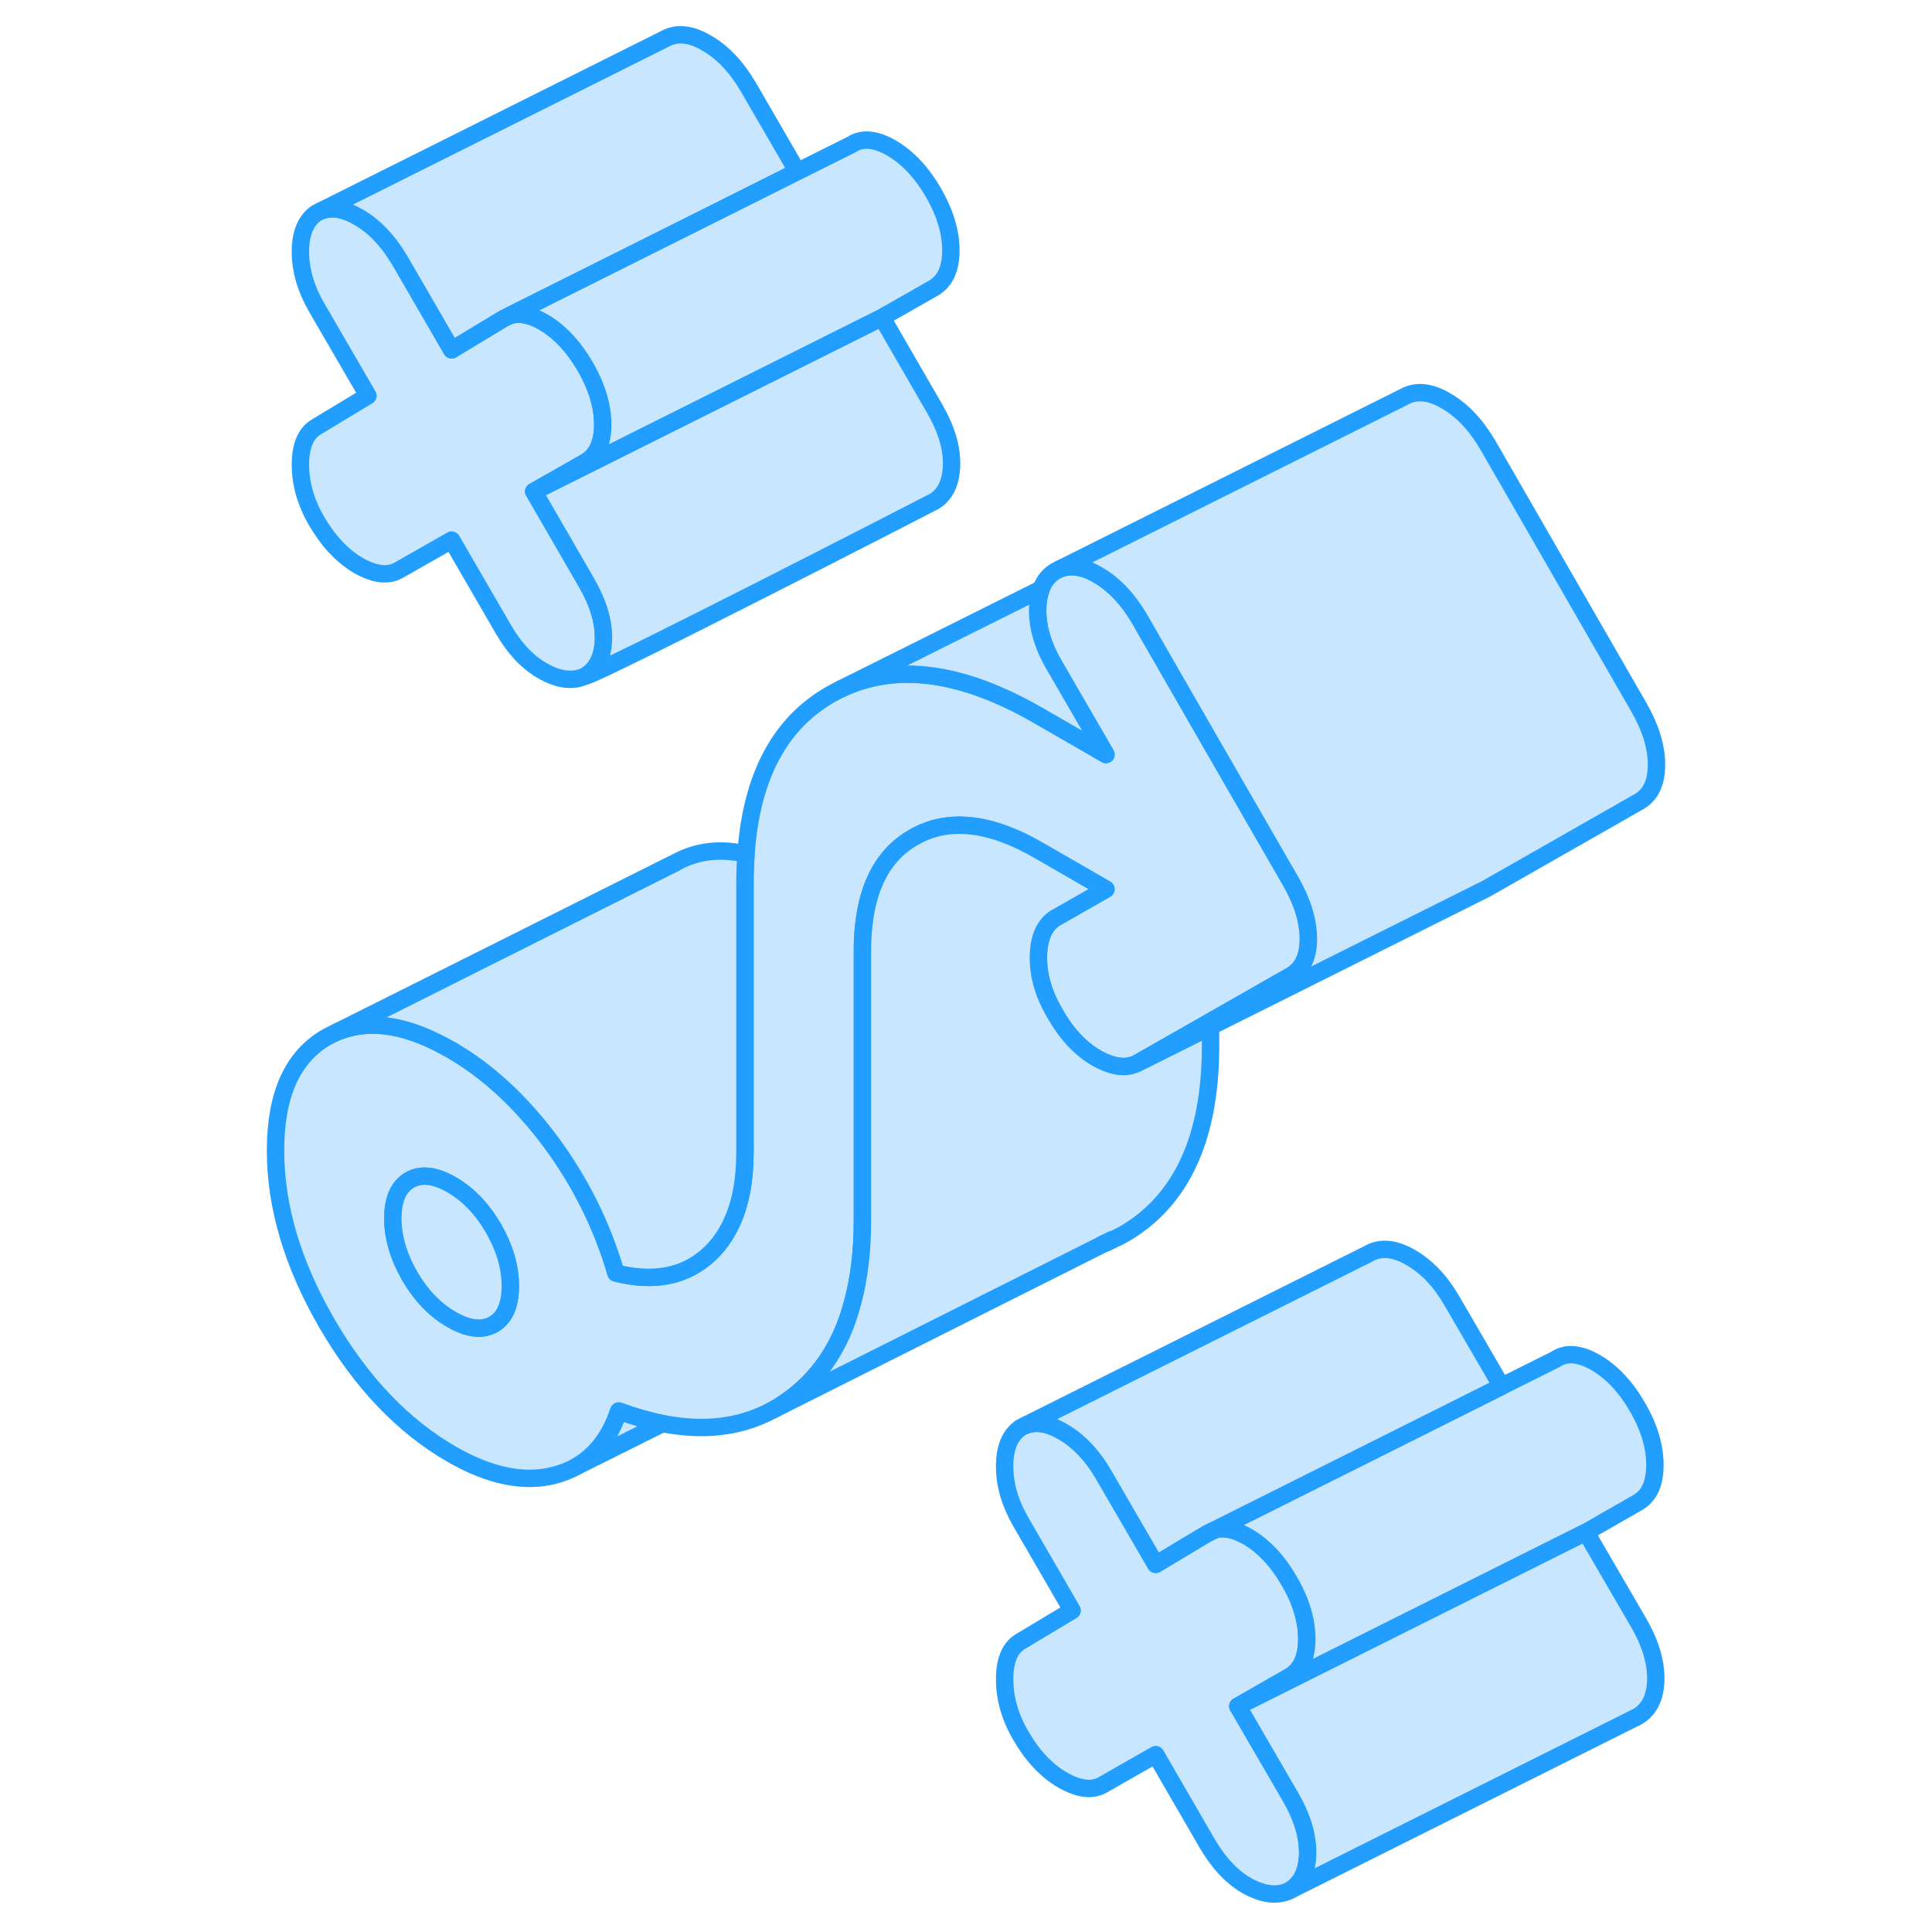<svg width="48" height="48" viewBox="0 0 85 111" fill="#c8e7ff" xmlns="http://www.w3.org/2000/svg" stroke-width="1px" stroke-linecap="round" stroke-linejoin="round"><path d="M62.13 106.529C62.1 107.539 61.75 108.239 61.07 108.629C60.4 108.949 59.61 108.859 58.71 108.379C57.81 107.889 57.03 107.059 56.35 105.899L53.4 100.809L50.37 102.539C49.75 102.899 48.98 102.799 48.05 102.269C47.12 101.729 46.32 100.879 45.65 99.719C45.03 98.659 44.72 97.569 44.72 96.479C44.72 95.389 45.03 94.659 45.65 94.299L48.6 92.529L45.65 87.439C45.03 86.369 44.72 85.309 44.72 84.239C44.72 83.169 45.03 82.439 45.65 82.019L45.89 81.899C46.51 81.659 47.23 81.769 48.05 82.249C48.98 82.779 49.78 83.629 50.45 84.799L53.4 89.879L56.35 88.109L56.78 87.899C57.32 87.739 57.94 87.869 58.67 88.279C59.6 88.819 60.4 89.669 61.07 90.829C61.75 91.989 62.08 93.109 62.08 94.169C62.08 95.229 61.75 95.959 61.07 96.339L58.12 98.029L61.16 103.259C61.83 104.419 62.15 105.509 62.13 106.529Z" stroke="#229EFF" stroke-linejoin="round"/><path d="M61.16 50.639L56.66 42.839L52.48 35.569C52.07 34.879 51.63 34.299 51.13 33.829C50.8 33.509 50.44 33.239 50.07 33.029C49.76 32.849 49.48 32.719 49.2 32.649H49.19C48.72 32.519 48.28 32.529 47.89 32.689L47.67 32.799C47.27 33.029 46.99 33.369 46.82 33.839C46.7 34.149 46.63 34.519 46.62 34.949C46.59 35.999 46.91 37.099 47.59 38.259L49.8 42.069L50.54 43.349L49.8 42.919L46.66 41.109C42.24 38.559 38.43 38.059 35.24 39.619L35.16 39.659C35.02 39.729 34.87 39.809 34.73 39.889C31.8 41.559 30.17 44.619 29.86 49.069C29.82 49.599 29.8 50.159 29.8 50.729V66.199C29.8 67.859 29.53 69.249 28.98 70.369C28.66 71.029 28.25 71.599 27.74 72.069C26.36 73.339 24.58 73.689 22.39 73.139C21.6 70.429 20.35 67.909 18.64 65.599C16.92 63.289 15.02 61.539 12.95 60.339C10.52 58.929 8.4 58.549 6.59 59.209L6.53 59.229C6.48 59.249 6.44 59.259 6.39 59.279L6.26 59.339L5.78 59.579C3.81 60.709 2.83 62.879 2.83 66.099C2.83 69.319 3.81 72.629 5.78 76.029C7.75 79.419 10.14 81.929 12.95 83.549C15.14 84.809 17.12 85.219 18.89 84.749C19.33 84.629 19.74 84.469 20.11 84.259C21.24 83.629 22.05 82.559 22.55 81.069C23.42 81.389 24.25 81.629 25.06 81.789H25.07C27.42 82.249 29.48 82.009 31.28 81.069L31.4 81.009C31.8 80.789 32.2 80.529 32.58 80.229C33.77 79.309 34.7 78.109 35.36 76.639C35.62 76.059 35.83 75.439 36 74.779C36.37 73.399 36.55 71.839 36.55 70.089V54.619C36.55 54.129 36.57 53.669 36.62 53.229C36.87 50.759 37.83 49.049 39.5 48.099C41.46 46.979 43.85 47.229 46.66 48.849L49.8 50.659L50.54 51.089L49.8 51.509L47.59 52.769C46.97 53.189 46.66 53.949 46.66 55.039C46.66 56.129 47 57.229 47.67 58.329C48.09 59.059 48.56 59.649 49.08 60.119C49.39 60.399 49.72 60.639 50.07 60.829C51 61.339 51.77 61.409 52.39 61.059L56.55 58.689L61.16 56.059C61.83 55.679 62.17 54.969 62.17 53.939C62.17 52.909 61.83 51.809 61.16 50.639ZM15.35 76.089C14.7 76.449 13.9 76.359 12.95 75.809C11.99 75.259 11.19 74.429 10.54 73.309C9.9 72.199 9.57 71.089 9.57 69.999C9.57 68.909 9.9 68.169 10.54 67.799C11.19 67.429 11.99 67.519 12.95 68.069C13.9 68.619 14.7 69.459 15.35 70.569C15.99 71.689 16.32 72.789 16.32 73.889C16.32 74.989 15.99 75.719 15.35 76.089Z" stroke="#229EFF" stroke-linejoin="round"/><path d="M16.32 73.889C16.32 74.979 15.99 75.719 15.35 76.089C14.7 76.449 13.9 76.359 12.95 75.809C11.99 75.259 11.19 74.429 10.54 73.309C9.9 72.199 9.57 71.089 9.57 69.999C9.57 68.909 9.9 68.169 10.54 67.799C11.19 67.429 11.99 67.519 12.95 68.069C13.9 68.619 14.7 69.459 15.35 70.569C15.99 71.689 16.32 72.789 16.32 73.889Z" stroke="#229EFF" stroke-linejoin="round"/><path d="M21.67 36.739C21.64 37.749 21.29 38.449 20.63 38.839H20.62C19.94 39.159 19.15 39.079 18.26 38.589C17.36 38.109 16.57 37.279 15.9 36.119L12.95 31.029L9.91 32.759C9.29 33.109 8.52 33.019 7.59 32.489C6.67 31.949 5.87 31.099 5.19 29.939C4.57 28.869 4.26 27.789 4.26 26.699C4.26 25.609 4.57 24.879 5.19 24.519L8.14 22.739L5.19 17.659C4.57 16.589 4.26 15.519 4.26 14.459C4.26 13.399 4.57 12.659 5.19 12.239L5.41 12.129C6.04 11.879 6.77 11.989 7.59 12.469C8.52 12.999 9.32 13.849 10 15.009L12.95 20.099L15.9 18.319L16.24 18.149C16.79 17.949 17.45 18.059 18.21 18.499C19.14 19.039 19.94 19.889 20.62 21.049C21.29 22.209 21.63 23.319 21.63 24.389C21.63 25.459 21.29 26.179 20.62 26.559L17.67 28.239L20.7 33.479C21.37 34.639 21.7 35.729 21.67 36.739Z" stroke="#229EFF" stroke-linejoin="round"/><path d="M82.08 84.169C82.08 85.229 81.75 85.959 81.07 86.339L78.12 88.029L68.9 92.639L58.12 98.029L61.07 96.339C61.75 95.959 62.08 95.229 62.08 94.169C62.08 93.109 61.75 91.989 61.07 90.829C60.4 89.669 59.6 88.819 58.67 88.279C57.94 87.869 57.32 87.739 56.78 87.899L68.36 82.109L73.27 79.649L76.35 78.109C76.97 77.689 77.74 77.749 78.67 78.279C79.6 78.819 80.4 79.669 81.07 80.829C81.75 81.989 82.08 83.109 82.08 84.169Z" stroke="#229EFF" stroke-linejoin="round"/><path d="M73.27 79.649L68.361 82.109L56.781 87.899L56.351 88.109L53.401 89.879L50.451 84.799C49.781 83.629 48.98 82.779 48.05 82.249C47.23 81.769 46.511 81.659 45.891 81.899L65.651 72.019C66.321 71.639 67.121 71.709 68.05 72.249C68.981 72.779 69.781 73.629 70.451 74.799L73.27 79.649Z" stroke="#229EFF" stroke-linejoin="round"/><path d="M29.86 49.069C29.82 49.599 29.8 50.159 29.8 50.729V66.199C29.8 67.859 29.53 69.249 28.98 70.369C28.66 71.029 28.25 71.599 27.74 72.069C26.36 73.339 24.58 73.689 22.39 73.139C21.6 70.429 20.35 67.909 18.64 65.599C16.92 63.289 15.02 61.539 12.95 60.339C10.52 58.929 8.4 58.549 6.59 59.209L25.78 49.579C26.98 48.899 28.34 48.719 29.86 49.069Z" stroke="#229EFF" stroke-linejoin="round"/><path d="M50.54 43.349L49.8 42.919L46.66 41.109C42.24 38.559 38.43 38.059 35.24 39.619L46.82 33.839C46.7 34.149 46.63 34.519 46.62 34.949C46.59 35.999 46.91 37.099 47.59 38.259L49.8 42.069L50.54 43.349Z" stroke="#229EFF" stroke-linejoin="round"/><path d="M56.55 58.979V60.089C56.55 64.799 55.23 68.179 52.58 70.229C52.07 70.619 51.55 70.949 51 71.189L50.68 71.349C50.59 71.389 50.5 71.429 50.41 71.459L31.4 81.009C31.8 80.789 32.2 80.529 32.58 80.229C33.77 79.309 34.7 78.109 35.36 76.639C35.62 76.059 35.83 75.439 36 74.779C36.37 73.399 36.55 71.839 36.55 70.089V54.619C36.55 54.129 36.57 53.669 36.62 53.229C36.87 50.759 37.83 49.049 39.5 48.099C41.46 46.979 43.85 47.229 46.66 48.849L49.8 50.659L50.54 51.089L49.8 51.509L47.59 52.769C46.97 53.189 46.66 53.949 46.66 55.039C46.66 56.129 47 57.229 47.67 58.329C48.09 59.059 48.56 59.649 49.08 60.119C49.39 60.399 49.72 60.639 50.07 60.829C51 61.339 51.77 61.409 52.39 61.059L56.55 58.979Z" stroke="#229EFF" stroke-linejoin="round"/><path d="M32.81 9.859L27.9 12.319L16.24 18.149L15.9 18.319L12.95 20.099L10 15.009C9.32 13.849 8.52 12.999 7.59 12.469C6.77 11.989 6.04 11.879 5.41 12.129L25.19 2.239C25.87 1.859 26.67 1.929 27.59 2.469C28.52 2.999 29.32 3.849 30 5.009L32.81 9.859Z" stroke="#229EFF" stroke-linejoin="round"/><path d="M82.13 96.529C82.1 97.539 81.75 98.239 81.07 98.629L61.07 108.629C61.75 108.239 62.1 107.539 62.13 106.529C62.15 105.509 61.83 104.419 61.16 103.259L58.12 98.029L68.9 92.639L78.12 88.029L81.16 93.259C81.83 94.419 82.15 95.509 82.13 96.529Z" stroke="#229EFF" stroke-linejoin="round"/><path d="M50.87 71.229L50.41 71.459" stroke="#229EFF" stroke-linejoin="round"/><path d="M82.171 43.939C82.171 44.969 81.831 45.679 81.161 46.059L72.391 51.059L56.55 58.979L52.391 61.059L56.55 58.689L61.161 56.059C61.831 55.679 62.171 54.969 62.171 53.939C62.171 52.909 61.831 51.809 61.161 50.639L56.661 42.839L52.48 35.569C52.071 34.879 51.631 34.299 51.131 33.829C50.801 33.509 50.441 33.239 50.071 33.029C49.761 32.849 49.481 32.719 49.201 32.649H49.191C48.721 32.519 48.281 32.529 47.891 32.689L67.671 22.799C68.351 22.419 69.151 22.489 70.071 23.029C71.001 23.559 71.8 24.409 72.481 25.569L81.161 40.639C81.831 41.809 82.171 42.899 82.171 43.939Z" stroke="#229EFF" stroke-linejoin="round"/><path d="M25.06 81.789L20.11 84.259C21.24 83.629 22.05 82.559 22.55 81.069C23.42 81.389 24.25 81.629 25.06 81.789Z" stroke="#229EFF" stroke-linejoin="round"/><path d="M41.67 26.739C41.64 27.759 41.29 28.459 40.62 28.839H40.61C40.02 29.149 21.18 38.839 20.63 38.839C21.29 38.449 21.64 37.749 21.67 36.739C21.7 35.729 21.37 34.639 20.7 33.479L17.67 28.239L28.43 22.859L37.67 18.239L40.7 23.479C41.37 24.639 41.7 25.729 41.67 26.739Z" stroke="#229EFF" stroke-linejoin="round"/><path d="M41.63 14.389C41.63 15.449 41.29 16.179 40.62 16.559L37.67 18.239L28.43 22.859L17.67 28.239L20.62 26.559C21.29 26.179 21.63 25.449 21.63 24.389C21.63 23.329 21.29 22.209 20.62 21.049C19.94 19.889 19.14 19.039 18.21 18.499C17.45 18.059 16.79 17.949 16.24 18.149L27.9 12.319L32.81 9.859L35.9 8.319C36.51 7.909 37.29 7.969 38.21 8.499C39.14 9.039 39.94 9.889 40.62 11.049C41.29 12.209 41.63 13.319 41.63 14.389Z" stroke="#229EFF" stroke-linejoin="round"/><path d="M25.78 49.579L6.26 59.339" stroke="#229EFF" stroke-linejoin="round"/></svg>